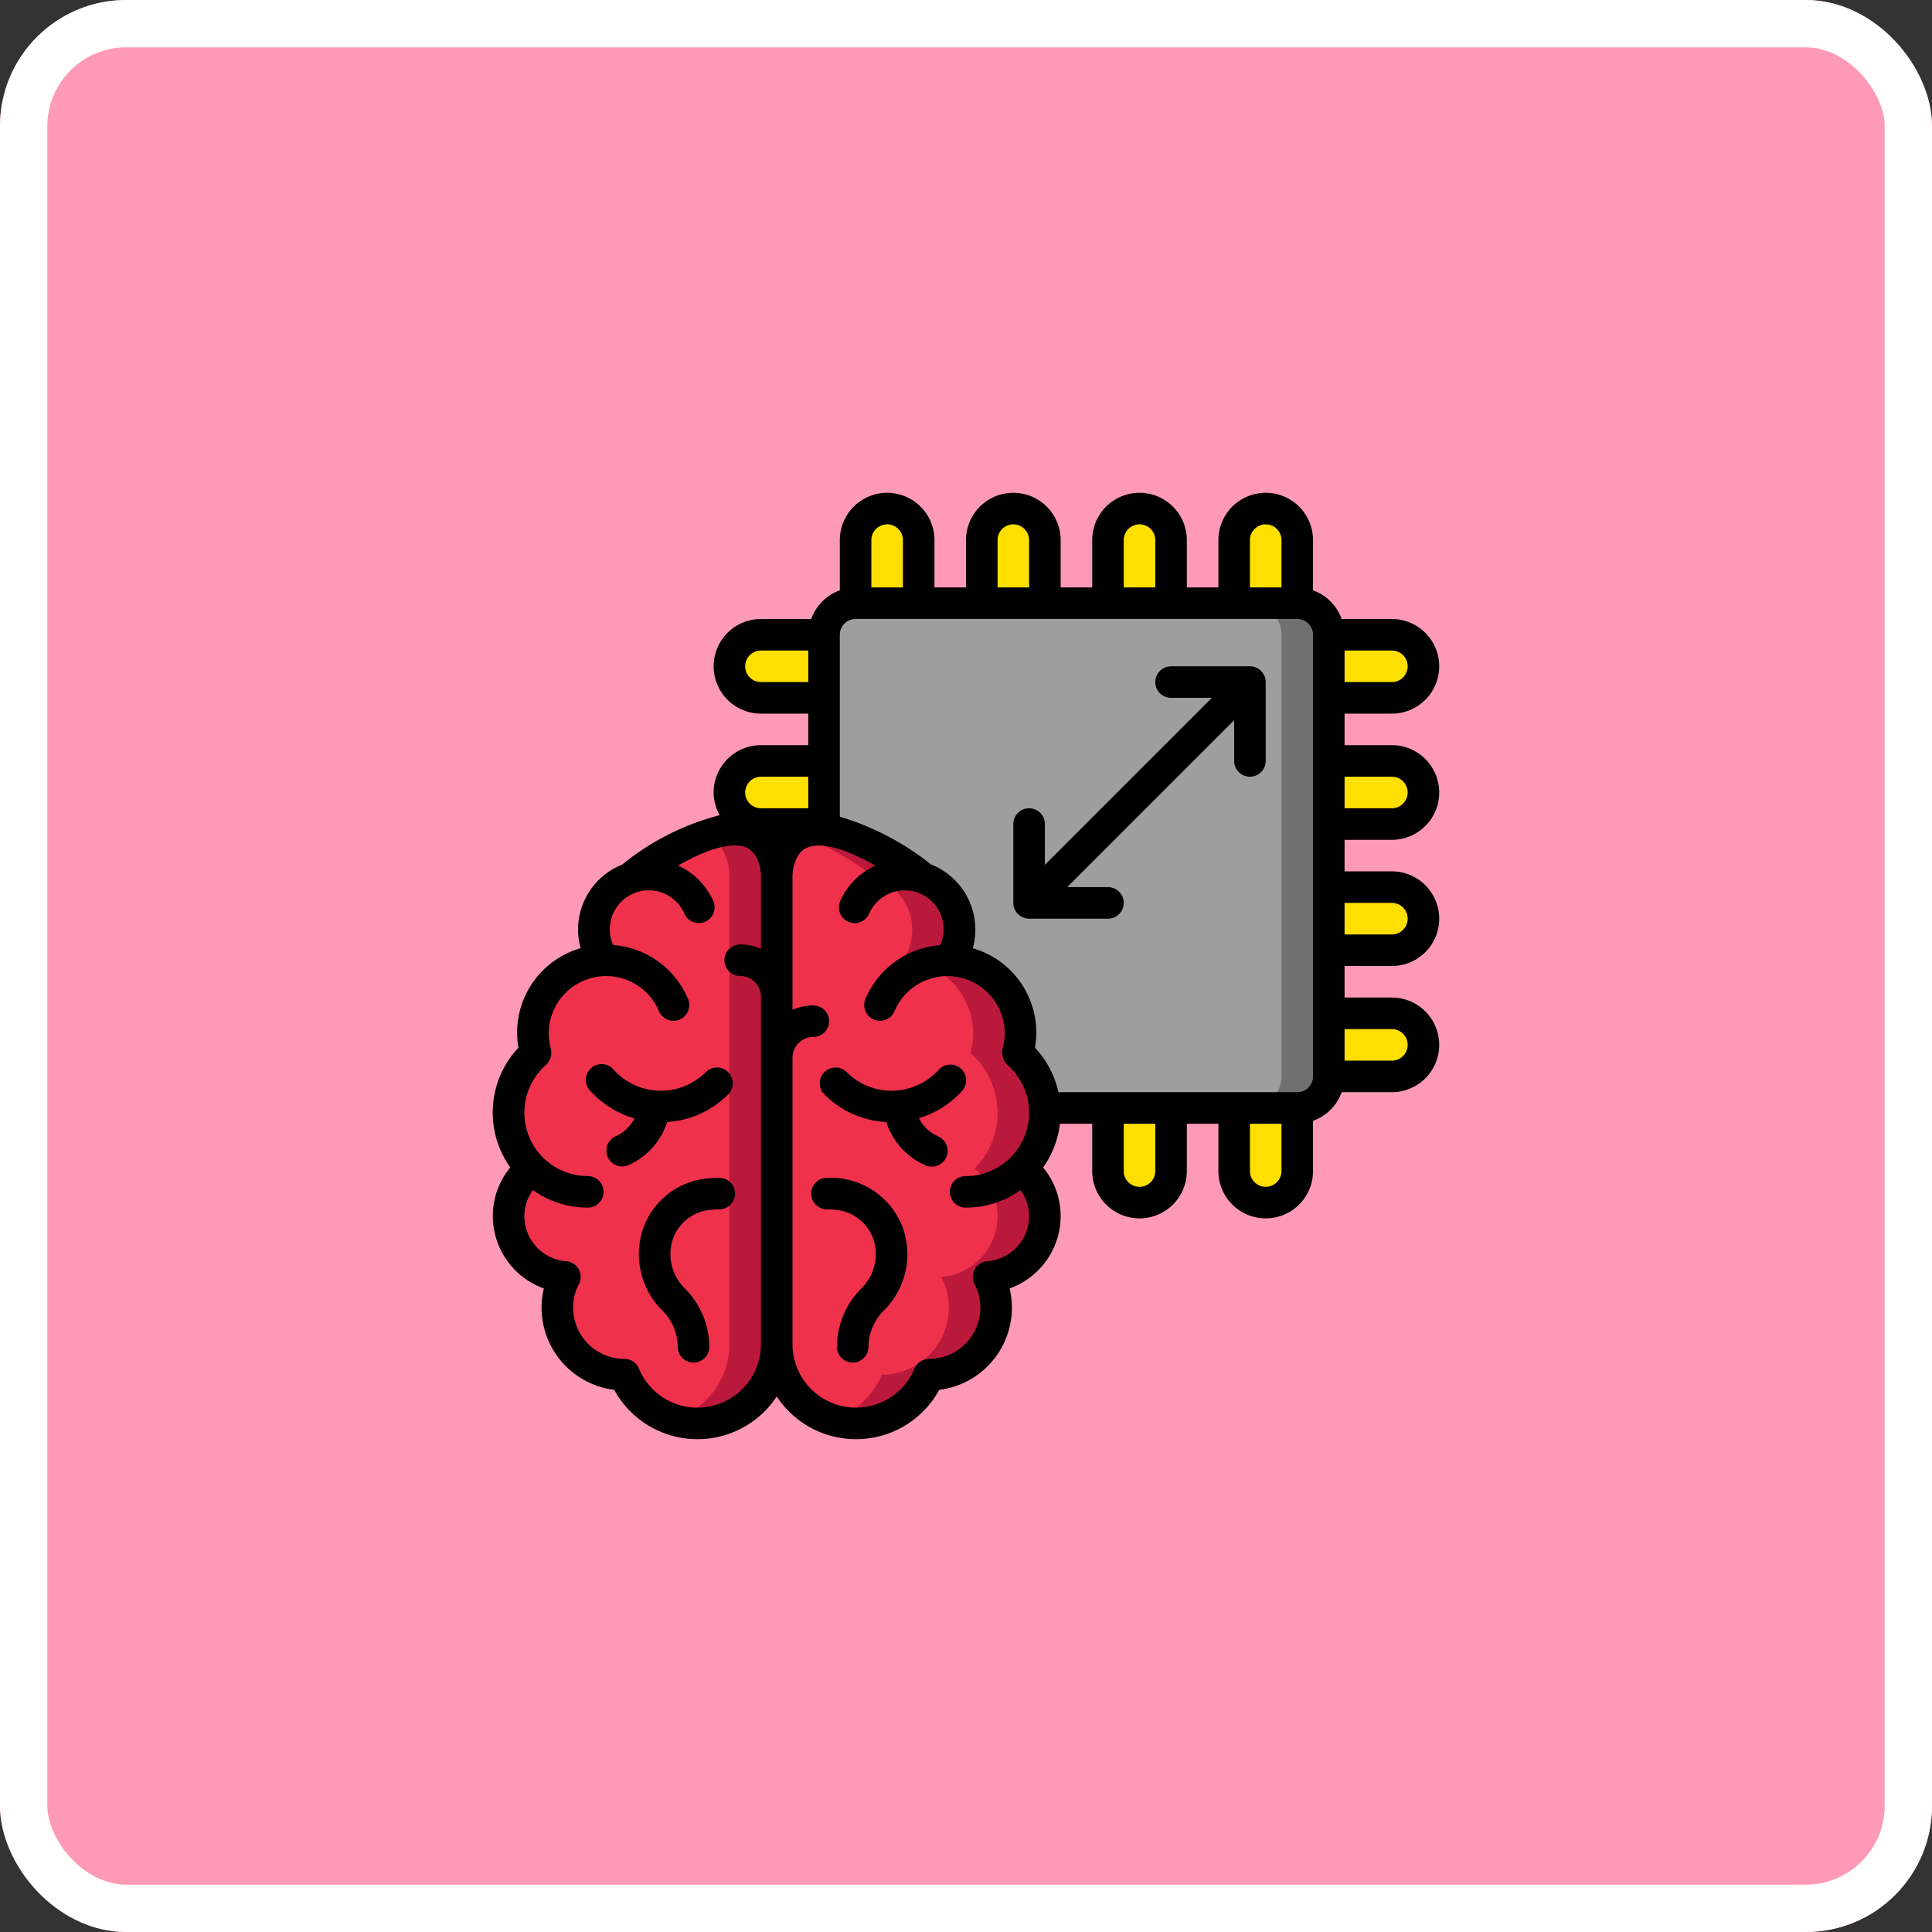 <svg id="Grupo_1114799" data-name="Grupo 1114799" xmlns="http://www.w3.org/2000/svg" width="122.486" height="122.487" viewBox="0 0 122.486 122.487">
  <rect x="0" y="0" width="122.486" height="122.487" fill="#333333" stroke="none"/>
  <g id="Rectángulo_402033" data-name="Rectángulo 402033" transform="translate(0)" fill="#fe9ab8" stroke="#fff" stroke-width="3">
    <rect width="122.486" height="122.486" rx="8" stroke="none"/>
    <rect x="1.5" y="1.5" width="119.486" height="119.486" rx="6.5" fill="none"/>
  </g>
  <g id="Page-1" transform="translate(31.244 31.243)">
    <g id="_015---CPU-Brain" data-name="015---CPU-Brain" transform="translate(-1)">
      <g id="Icons_copy" transform="translate(1 1)">
        <path id="Path" d="M53,8V36a2.006,2.006,0,0,1-2,2H34.98a4.918,4.918,0,0,0-1.7-3.48A4.63,4.63,0,0,0,29,28.65v-.01a3.471,3.471,0,0,0-1.7-5.2h-.01c-2.92-2.14-4.92-2.95-6.29-3.06V8a2.006,2.006,0,0,1,2-2H51a2.006,2.006,0,0,1,2,2Z" fill="#9e9e9e" fill-rule="evenodd"/>
        <path id="Path-2" data-name="Path" d="M51,6H48a2.006,2.006,0,0,1,2,2V36a2.006,2.006,0,0,1-2,2h3a2.006,2.006,0,0,0,2-2V8A2.006,2.006,0,0,0,51,6Z" fill="#707070" fill-rule="evenodd"/>
        <g id="Grupo_1115727" data-name="Grupo 1115727">
          <path id="Path-3" data-name="Path" d="M33,0a2,2,0,0,1,2,2V6H31V2A2,2,0,0,1,33,0Z" fill="#ffdf00" fill-rule="evenodd"/>
          <path id="Path-4" data-name="Path" d="M25,0a2,2,0,0,1,2,2V6H23V2A2,2,0,0,1,25,0Z" fill="#ffdf00" fill-rule="evenodd"/>
          <path id="Path-5" data-name="Path" d="M41,0a2,2,0,0,1,2,2V6H39V2A2,2,0,0,1,41,0Z" fill="#ffdf00" fill-rule="evenodd"/>
          <path id="Path-6" data-name="Path" d="M49,0a2,2,0,0,1,2,2V6H47V2A2,2,0,0,1,49,0Z" fill="#ffdf00" fill-rule="evenodd"/>
          <path id="Path-7" data-name="Path" d="M39,38h4v4a2,2,0,0,1-4,0Z" fill="#ffdf00" fill-rule="evenodd"/>
          <path id="Path-8" data-name="Path" d="M47,38h4v4a2,2,0,0,1-4,0Z" fill="#ffdf00" fill-rule="evenodd"/>
          <path id="Path-9" data-name="Path" d="M56,15a2,2,0,0,1,2,2v4H54V17A2,2,0,0,1,56,15Z" transform="translate(74 -38) rotate(90)" fill="#ffdf00" fill-rule="evenodd"/>
          <path id="Path-10" data-name="Path" d="M56,7a2,2,0,0,1,2,2v4H54V9A2,2,0,0,1,56,7Z" transform="translate(66 -46) rotate(90)" fill="#ffdf00" fill-rule="evenodd"/>
          <path id="Path-11" data-name="Path" d="M56,23a2,2,0,0,1,2,2v4H54V25A2,2,0,0,1,56,23Z" transform="translate(82 -30) rotate(90)" fill="#ffdf00" fill-rule="evenodd"/>
          <path id="Path-12" data-name="Path" d="M56,31a2,2,0,0,1,2,2v4H54V33A2,2,0,0,1,56,31Z" transform="translate(90 -22) rotate(90)" fill="#ffdf00" fill-rule="evenodd"/>
          <path id="Path-13" data-name="Path" d="M16,15h4v4a2,2,0,0,1-4,0Z" transform="translate(36) rotate(90)" fill="#ffdf00" fill-rule="evenodd"/>
          <path id="Path-14" data-name="Path" d="M16,7h4v4a2,2,0,0,1-4,0Z" transform="translate(28 -8) rotate(90)" fill="#ffdf00" fill-rule="evenodd"/>
        </g>
        <path id="Path-15" data-name="Path" d="M18,23.23V52.98a5.024,5.024,0,0,1-9.66,1.93,4.246,4.246,0,0,1-4.25-4.25,4.138,4.138,0,0,1,.48-1.95,3.858,3.858,0,0,1-2.11-6.87,5.017,5.017,0,0,1,.26-7.32A4.63,4.63,0,0,1,7,28.65v-.01a3.471,3.471,0,0,1,1.7-5.2h.01C18,16.63,18,23.23,18,23.23Z" fill="#ef314c" fill-rule="evenodd"/>
        <path id="Path-16" data-name="Path" d="M13.644,20.664A3.13,3.13,0,0,1,15,23.23V52.98a5.007,5.007,0,0,1-3.556,4.777A5.014,5.014,0,0,0,18,52.98V23.23s0-3.979-4.356-2.566Z" fill="#bb193b" fill-rule="evenodd"/>
        <path id="Path-17" data-name="Path" d="M35,44.86a3.863,3.863,0,0,1-3.57,3.85,4.138,4.138,0,0,1,.48,1.95,4.246,4.246,0,0,1-4.25,4.25A5.024,5.024,0,0,1,18,52.98V23.23s0-3.11,3-2.85c1.37.11,3.37.92,6.29,3.06h.01a3.471,3.471,0,0,1,1.7,5.2v.01a4.63,4.63,0,0,1,4.28,5.87A4.918,4.918,0,0,1,34.98,38a1.514,1.514,0,0,1,.02.3,5,5,0,0,1-1.46,3.54A3.856,3.856,0,0,1,35,44.86Z" fill="#ef314c" fill-rule="evenodd"/>
        <path id="Path-18" data-name="Path" d="M33.54,41.84A5,5,0,0,0,35,38.3a1.514,1.514,0,0,0-.02-.3,4.918,4.918,0,0,0-1.7-3.48A4.63,4.63,0,0,0,29,28.65v-.01a3.471,3.471,0,0,0-1.7-5.2h-.01c-2.92-2.14-4.92-2.95-6.29-3.06a2.831,2.831,0,0,0-1.647.293A18.2,18.2,0,0,1,24.29,23.44h.01a3.471,3.471,0,0,1,1.7,5.2v.01a4.63,4.63,0,0,1,4.28,5.87A4.918,4.918,0,0,1,31.98,38a1.514,1.514,0,0,1,.02.3,5,5,0,0,1-1.46,3.54,3.858,3.858,0,0,1-2.11,6.87,4.138,4.138,0,0,1,.48,1.95,4.246,4.246,0,0,1-4.25,4.25,5.053,5.053,0,0,1-3.1,2.847A4.962,4.962,0,0,0,23.02,58a5.037,5.037,0,0,0,4.64-3.09,4.246,4.246,0,0,0,4.25-4.25,4.138,4.138,0,0,0-.48-1.95,3.858,3.858,0,0,0,2.11-6.87Z" fill="#bb193b" fill-rule="evenodd"/>
      </g>
      <g id="Icons">
        <path id="Shape" d="M58,14a3,3,0,0,0,0-6H54.816A3,3,0,0,0,53,6.184V3a3,3,0,0,0-6,0V6H45V3a3,3,0,0,0-6,0V6H37V3a3,3,0,0,0-6,0V6H29V3a3,3,0,0,0-6,0V6.184A3,3,0,0,0,21.184,8H18a3,3,0,0,0,0,6h3v2H18a3,3,0,0,0-3,3,2.964,2.964,0,0,0,.384,1.439A16.155,16.155,0,0,0,9.2,23.571a4.428,4.428,0,0,0-2.634,5.3,5.566,5.566,0,0,0-3.943,6.308,6,6,0,0,0-.516,7.592A4.824,4.824,0,0,0,1,45.864a4.882,4.882,0,0,0,3.234,4.578,5.251,5.251,0,0,0,4.46,6.428A6.019,6.019,0,0,0,19,57.293a6.019,6.019,0,0,0,10.306-.423,5.251,5.251,0,0,0,4.46-6.428A4.882,4.882,0,0,0,37,45.864a4.826,4.826,0,0,0-1.112-3.09A6,6,0,0,0,36.955,40H39v3a3,3,0,1,0,6,0V40h2v3a3,3,0,1,0,6,0V39.816A3,3,0,0,0,54.816,38H58a3,3,0,0,0,0-6H55V30h3a3,3,0,0,0,0-6H55V22h3a3,3,0,1,0,0-6H55V14Zm1-3a1,1,0,0,1-1,1H55V10h3A1,1,0,0,1,59,11ZM49,3a1,1,0,0,1,2,0V6H49ZM41,3a1,1,0,0,1,2,0V6H41ZM33,3a1,1,0,0,1,2,0V6H33ZM25,3a1,1,0,0,1,2,0V6H25Zm-7,9a1,1,0,0,1,0-2h3v2Zm0,6h3v2H18a1,1,0,0,1,0-2ZM13.977,58a4.013,4.013,0,0,1-3.713-2.476,1,1,0,0,0-.923-.615,3.254,3.254,0,0,1-3.25-3.25,3.146,3.146,0,0,1,.361-1.476,1,1,0,0,0-.808-1.468A2.868,2.868,0,0,1,3,45.864a2.833,2.833,0,0,1,.542-1.656,5.988,5.988,0,0,0,3.481,1.11,1,1,0,0,0,0-2,4.022,4.022,0,0,1-2.649-7.049,1.092,1.092,0,0,0,.306-1.017,3.714,3.714,0,0,1-.135-.979,3.637,3.637,0,0,1,6.992-1.4,1,1,0,0,0,1.844-.774A5.613,5.613,0,0,0,8.63,28.67a2.467,2.467,0,1,1,4.511-2,1,1,0,1,0,1.818-.832,4.476,4.476,0,0,0-2.211-2.207c2.721-1.558,3.935-1.34,4.377-1.117.847.421.875,1.7.875,1.711V28.91a3.3,3.3,0,0,0-1.318-.277,1,1,0,1,0,0,2A1.32,1.32,0,0,1,18,31.955V53.977A4.028,4.028,0,0,1,13.977,58Zm18.379-9.285a1,1,0,0,0-.808,1.468,3.146,3.146,0,0,1,.361,1.476,3.254,3.254,0,0,1-3.25,3.25,1,1,0,0,0-.923.615A4.023,4.023,0,0,1,20,53.977V35.818A1.319,1.319,0,0,1,21.318,34.5a1,1,0,0,0,0-2A3.3,3.3,0,0,0,20,32.776V24.228c0-.013.037-1.287.867-1.707.439-.223,1.653-.45,4.385,1.114a4.47,4.47,0,0,0-2.211,2.206,1,1,0,1,0,1.818.832,2.467,2.467,0,0,1,4.511,2A5.613,5.613,0,0,0,24.619,32.1a1,1,0,0,0,1.844.774,3.637,3.637,0,0,1,6.992,1.4,3.714,3.714,0,0,1-.135.979,1.131,1.131,0,0,0,.306,1.017,4.022,4.022,0,0,1-2.649,7.049,1,1,0,1,0,0,2,5.987,5.987,0,0,0,3.48-1.11A2.824,2.824,0,0,1,35,45.864a2.868,2.868,0,0,1-2.644,2.851ZM43,43a1,1,0,0,1-2,0V40h2Zm8,0a1,1,0,0,1-2,0V40h2Zm1-5H36.858a6.018,6.018,0,0,0-1.486-2.818,5.566,5.566,0,0,0-3.943-6.308,4.431,4.431,0,0,0-2.64-5.308A17.139,17.139,0,0,0,23,20.536V9a1,1,0,0,1,1-1H52a1,1,0,0,1,1,1V37a1,1,0,0,1-1,1Zm6-4a1,1,0,0,1,0,2H55V34Zm0-8a1,1,0,0,1,0,2H55V26Zm0-8a1,1,0,0,1,0,2H55V18Z"/>
        <path id="Path-19" data-name="Path" d="M12.053,39.89a5.979,5.979,0,0,0,3.865-1.744A1,1,0,0,0,14.5,36.73a4.023,4.023,0,0,1-5.824-.14A1,1,0,1,0,7.2,37.935a6.033,6.033,0,0,0,2.777,1.727,2.462,2.462,0,0,1-1.2,1.139A1,1,0,0,0,9.56,42.64a4.473,4.473,0,0,0,2.493-2.75Z" fill-rule="evenodd"/>
        <path id="Path-20" data-name="Path" d="M15.357,43.429a6.322,6.322,0,0,0-.692.037,4.792,4.792,0,0,0-4.126,3.147,5.034,5.034,0,0,0,1.221,5.242,3.268,3.268,0,0,1,.964,2.288,1,1,0,0,0,2,0,5.249,5.249,0,0,0-1.537-3.688,3.053,3.053,0,0,1-.765-3.168,2.8,2.8,0,0,1,2.456-1.833,4.726,4.726,0,0,1,.479-.025,1,1,0,0,0,0-2Z" fill-rule="evenodd"/>
        <path id="Path-21" data-name="Path" d="M22.184,43.429a1,1,0,0,0,0,2,4.69,4.69,0,0,1,.478.025,2.8,2.8,0,0,1,2.457,1.833,3.051,3.051,0,0,1-.766,3.168,5.252,5.252,0,0,0-1.536,3.688,1,1,0,0,0,2,0,3.266,3.266,0,0,1,.964-2.288A5.035,5.035,0,0,0,27,46.614a4.878,4.878,0,0,0-4.816-3.185Z" fill-rule="evenodd"/>
        <path id="Path-22" data-name="Path" d="M29.227,40.8a2.46,2.46,0,0,1-1.212-1.153,6.032,6.032,0,0,0,2.725-1.713,1,1,0,1,0-1.48-1.345,4.023,4.023,0,0,1-5.823.141,1,1,0,1,0-1.415,1.414,5.98,5.98,0,0,0,3.926,1.748A4.472,4.472,0,0,0,28.44,42.64a1,1,0,1,0,.787-1.839Z" fill-rule="evenodd"/>
        <path id="Path-23" data-name="Path" d="M49,11H44a1,1,0,0,0,0,2h2.586L36,23.586V21a1,1,0,0,0-2,0v5a1,1,0,0,0,1,1h5a1,1,0,0,0,0-2H37.414L48,14.414V17a1,1,0,0,0,2,0V12A1,1,0,0,0,49,11Z" fill-rule="evenodd"/>
      </g>
    </g>
  </g>
</svg>
